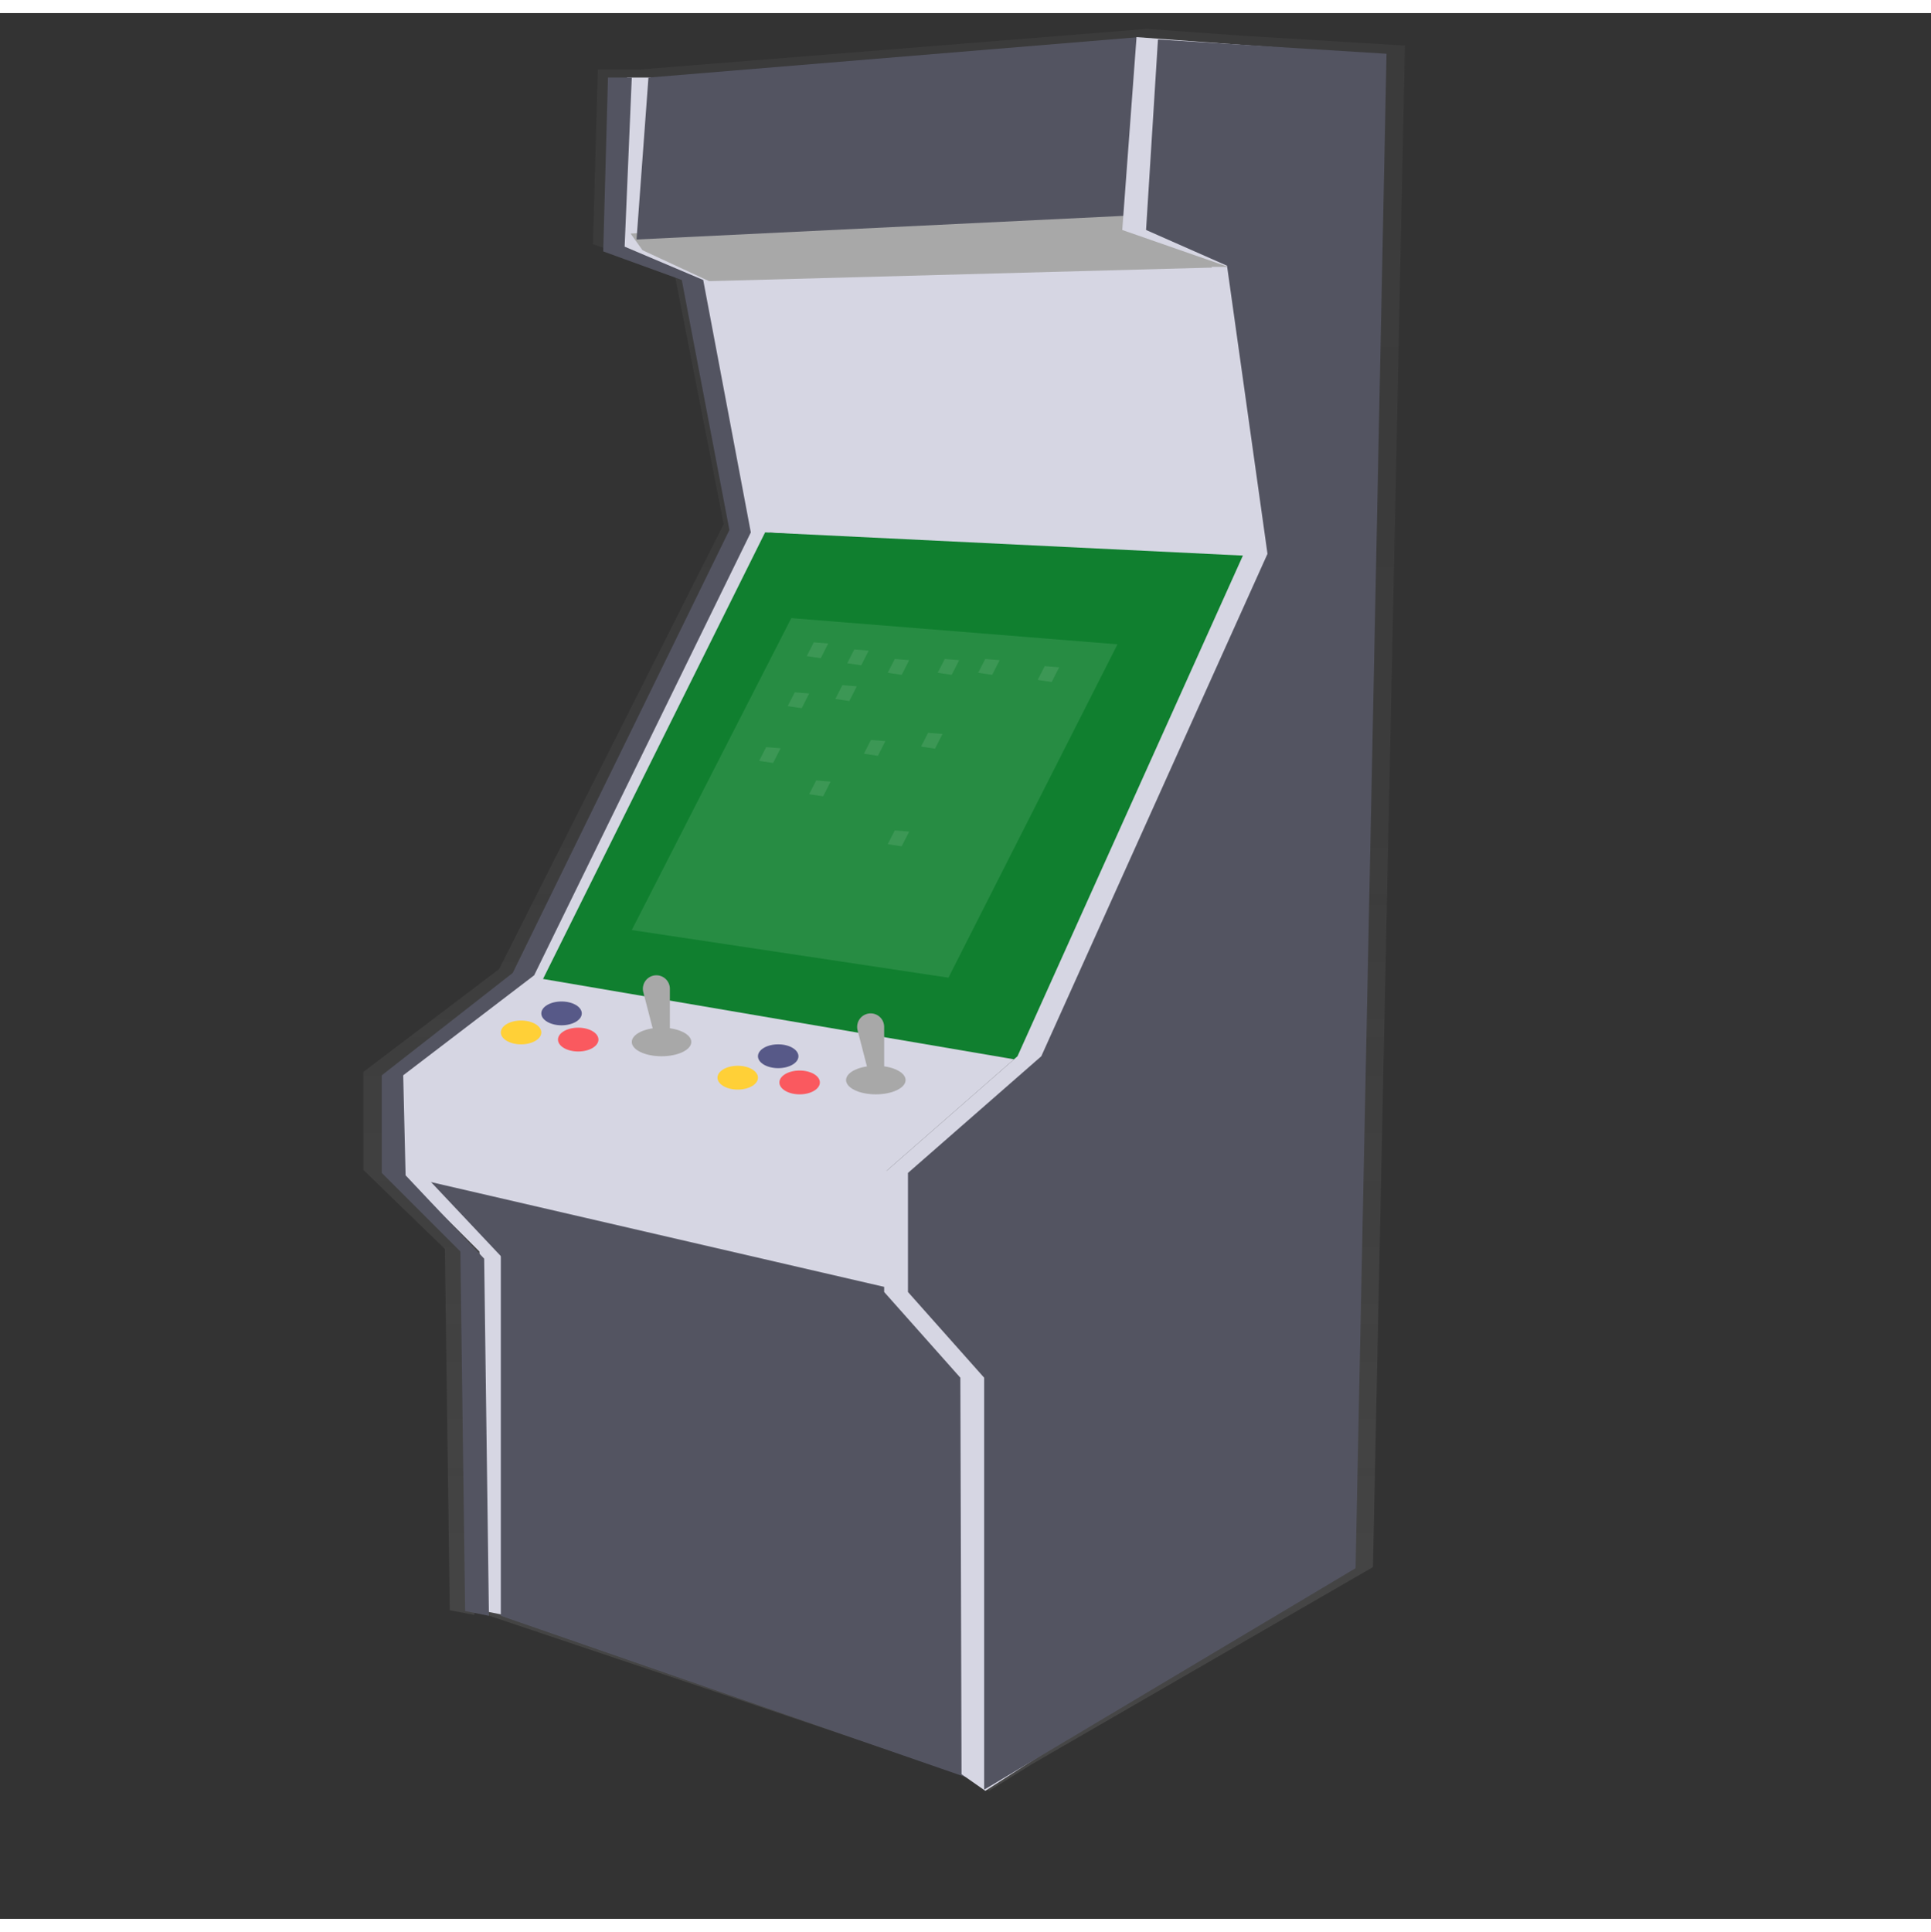 <svg xmlns="http://www.w3.org/2000/svg" xmlns:xlink="http://www.w3.org/1999/xlink" data-name="Layer 1" width="811.03" height="811.33" viewBox="200 0 811.03 800.33">
  <rect x="200" y="0" width="811.03" height="800.33" fill="#333333" stroke="none"/>
  <defs>
    <linearGradient id="9a623e6e-caf0-4d64-85ef-a44d2d775d4e-87" x1="615.84" y1="778.42" x2="615.84" y2="38.42" gradientUnits="userSpaceOnUse">
      <stop offset="0" stop-color="gray" stop-opacity="0.25" />
      <stop offset="0.54" stop-color="gray" stop-opacity="0.12" />
      <stop offset="1" stop-color="gray" stop-opacity="0.1" />
    </linearGradient>
    <linearGradient id="27839906-647e-4714-8b82-00411afaaa9d-88" x1="523.24" y1="450.57" x2="523.24" y2="415.61" xlink:href="#9a623e6e-caf0-4d64-85ef-a44d2d775d4e-87" />
    <linearGradient id="019c00cb-56c9-415d-990c-d992997e4242-89" x1="492.75" y1="443.37" x2="492.75" y2="424.79" xlink:href="#9a623e6e-caf0-4d64-85ef-a44d2d775d4e-87" />
    <linearGradient id="231821a7-8fe6-4f40-9490-9a81b384aeef-90" x1="440.03" y1="447.06" x2="440.03" y2="328.96" xlink:href="#9a623e6e-caf0-4d64-85ef-a44d2d775d4e-87" />
    <linearGradient id="ae18a487-9ffc-47bd-8f52-b3a16e5ff5c8-91" x1="387.02" y1="863.11" x2="387.02" y2="814.32" xlink:href="#9a623e6e-caf0-4d64-85ef-a44d2d775d4e-87" />
    <linearGradient id="55e06269-ab84-4259-86ac-b336e5465e15-92" x1="490.84" y1="868.17" x2="490.84" y2="823.44" xlink:href="#9a623e6e-caf0-4d64-85ef-a44d2d775d4e-87" />
    <linearGradient id="0a1d47d7-d222-4d2a-84f6-1160d51d618c-93" x1="389.79" y1="842.68" x2="389.79" y2="511.9" xlink:href="#9a623e6e-caf0-4d64-85ef-a44d2d775d4e-87" />
    <linearGradient id="68af950a-3acb-4036-a310-20f1e00a0aa7-94" x1="440.98" y1="848.71" x2="440.98" y2="532.82" xlink:href="#9a623e6e-caf0-4d64-85ef-a44d2d775d4e-87" />
    <linearGradient id="0ce50e0a-8288-45d6-a68e-f9c25cfd9357-95" x1="413.14" y1="308.13" x2="413.14" y2="236.61" xlink:href="#9a623e6e-caf0-4d64-85ef-a44d2d775d4e-87" />
    <linearGradient id="2468d3b2-8c71-46f1-86a0-8806dd38ede0-96" x1="422.31" y1="559.9" x2="422.31" y2="511.9" xlink:href="#9a623e6e-caf0-4d64-85ef-a44d2d775d4e-87" />
    <linearGradient id="ab82eb9a-10bc-4015-8c83-c1b3ce6172f0-97" x1="415.6" y1="557.88" x2="415.6" y2="281.14" xlink:href="#9a623e6e-caf0-4d64-85ef-a44d2d775d4e-87" />
    <linearGradient id="8509957c-49db-4aed-8978-fce3b7f533d4-98" x1="438.88" y1="467.59" x2="438.88" y2="339.25" xlink:href="#9a623e6e-caf0-4d64-85ef-a44d2d775d4e-87" />
    <linearGradient id="c54b3c11-abda-43bb-8a8d-1fa56ce4f5d1-99" x1="433.54" y1="284.73" x2="433.54" y2="240.66" xlink:href="#9a623e6e-caf0-4d64-85ef-a44d2d775d4e-87" />
    <linearGradient id="40d04a76-1424-458b-b947-a5bfbc7d42f2-100" x1="398.91" y1="249.31" x2="398.91" y2="160.24" xlink:href="#9a623e6e-caf0-4d64-85ef-a44d2d775d4e-87" />
    <linearGradient id="5ce16e99-e1d1-4913-b330-fcfdc7b7fa41-101" x1="442.24" y1="270.35" x2="442.24" y2="170.34" xlink:href="#9a623e6e-caf0-4d64-85ef-a44d2d775d4e-87" />
    <linearGradient id="4b9461a6-5ec4-4f73-8b59-40f8951be702-102" x1="441.54" y1="269.68" x2="441.54" y2="169.67" xlink:href="#9a623e6e-caf0-4d64-85ef-a44d2d775d4e-87" />
    <linearGradient id="e3604d36-f40d-4186-a927-9dbaf3781bd2-103" x1="429.99" y1="557.88" x2="429.99" y2="290.91" xlink:href="#9a623e6e-caf0-4d64-85ef-a44d2d775d4e-87" />
    <linearGradient id="2fa73d01-fdfe-4305-bc58-d4f4516ffda0-104" x1="528.56" y1="487.5" x2="528.56" y2="453.2" xlink:href="#9a623e6e-caf0-4d64-85ef-a44d2d775d4e-87" />
    <linearGradient id="c580d740-0609-4a8d-8b93-2823000eeb05-105" x1="498.27" y1="470.57" x2="498.27" y2="453.2" xlink:href="#9a623e6e-caf0-4d64-85ef-a44d2d775d4e-87" />
    <linearGradient id="3a3f1fbb-e5c8-4212-ad65-595049b5103a-106" x1="458.92" y1="472.77" x2="458.92" y2="337.23" xlink:href="#9a623e6e-caf0-4d64-85ef-a44d2d775d4e-87" />
    <linearGradient id="557e2b40-a269-4a6b-b7c4-b92691329eac-107" x1="393.94" y1="462.98" x2="393.94" y2="448.81" xlink:href="#9a623e6e-caf0-4d64-85ef-a44d2d775d4e-87" />
  </defs>
  <title>old_day</title>
  <path d="M834.57,45.45l-68.3-4.14-39.52-2.82v-.07l-.49,0-.55,0v.08l-212.51,17H495.58l-2.07,73.35,34.21,12.06,20.73,105.5L454.12,433.28l-57,43.2v41.19l34.21,33.16,2.07,151.72,10.37,2,0-1.61,5.21,1v.6l202.45,68.08,8.51,5.77,17.8-11.09,143.4-82.85ZM616.92,516.77h0l55.46-47h0ZM424.57,536.27l15,14.57v.9Z" transform="translate(-44.49 -31.83)" fill="url(#9a623e6e-caf0-4d64-85ef-a44d2d775d4e-87)" />
  <polygon points="407.35 522.08 609.35 573.08 579.35 539.08 562.35 518.08 385.35 483.08 377.35 490.08 407.35 522.08" fill="#535461" />
  <polygon points="377.35 490.08 576.35 536.08 577.35 488.08 520.35 466.08 406.35 447.08 373.35 447.08 377.35 490.08" fill="#d6d6e3" />
  <polygon points="521.35 218.08 724.35 231.08 724.35 193.08 710.35 108.08 703.35 102.08 500.35 108.08 521.35 218.08" fill="#d6d6e3" />
  <polygon points="473.35 27.08 463.35 27.08 461.35 100.08 494.35 112.08 514.35 217.08 423.35 403.08 368.35 446.08 368.35 487.08 401.35 520.08 403.35 671.08 413.35 673.08 411.35 523.08 378.35 488.08 377.35 446.08 430.35 404.08 523.35 218.08 503.35 112.08 470.35 98.08 473.35 27.08 473.35 27.08" fill="#d6d6e3" />
  <polygon points="465.35 27.08 455.35 27.08 453.35 100.08 486.35 112.08 506.35 217.08 415.35 403.08 360.35 446.08 360.35 487.08 393.35 520.08 395.35 671.08 405.35 673.08 403.35 523.08 370.35 488.08 369.35 446.08 424.35 404.08 515.35 218.08 495.35 112.08 462.35 98.08 465.35 27.08 465.35 27.08" fill="#535461" />
  <polygon points="464.85 92.58 469.85 99.58 497.85 112.58 719.85 106.58 698.35 100.08 675.35 90.08 678.35 82.08 464.85 92.58" fill="#a8a8a8" />
  <polygon points="427.35 407.08 630.35 440.08 671.35 353.08 727.35 228.08 521.35 218.08 427.35 407.08" fill="#107f2f" />
  <g opacity="0.1">
    <polygon points="532.35 254.08 669.35 265.08 598.35 405.08 465.35 385.08 532.35 254.08" fill="#fff" />
  </g>
  <g opacity="0.1">
    <polygon points="541.8 264.25 547.85 264.74 544.72 270.91 538.85 270.03 541.8 264.25" fill="#fff" />
  </g>
  <g opacity="0.1">
    <polygon points="542.8 322.25 548.85 322.74 545.72 328.91 539.85 328.03 542.8 322.25" fill="#fff" />
  </g>
  <g opacity="0.1">
    <polygon points="575.8 271.25 581.85 271.74 578.72 277.91 572.85 277.03 575.8 271.25" fill="#fff" />
  </g>
  <g opacity="0.1">
    <polygon points="638.8 274.25 644.85 274.74 641.72 280.91 635.85 280.03 638.8 274.25" fill="#fff" />
  </g>
  <g opacity="0.1">
    <polygon points="553.8 282.25 559.85 282.74 556.72 288.91 550.85 288.03 553.8 282.25" fill="#fff" />
  </g>
  <g opacity="0.1">
    <polygon points="575.8 343.25 581.85 343.74 578.72 349.91 572.85 349.03 575.8 343.25" fill="#fff" />
  </g>
  <g opacity="0.1">
    <polygon points="521.8 308.25 527.85 308.74 524.72 314.91 518.85 314.03 521.8 308.25" fill="#fff" />
  </g>
  <g opacity="0.1">
    <polygon points="613.8 271.25 619.85 271.74 616.72 277.91 610.85 277.03 613.8 271.25" fill="#fff" />
  </g>
  <g opacity="0.1">
    <polygon points="565.8 305.25 571.85 305.74 568.72 311.91 562.85 311.03 565.8 305.25" fill="#fff" />
  </g>
  <g opacity="0.1">
    <polygon points="558.8 267.25 564.85 267.74 561.72 273.91 555.85 273.03 558.8 267.25" fill="#fff" />
  </g>
  <g opacity="0.1">
    <polygon points="589.8 302.25 595.85 302.74 592.72 308.91 586.85 308.03 589.8 302.25" fill="#fff" />
  </g>
  <g opacity="0.1">
    <polygon points="596.8 271.25 602.85 271.74 599.72 277.91 593.85 277.03 596.8 271.25" fill="#fff" />
  </g>
  <g opacity="0.1">
    <polygon points="533.8 285.25 539.85 285.74 536.72 291.91 530.85 291.03 533.8 285.25" fill="#fff" />
  </g>
  <polygon points="373.35 447.08 571.35 487.08 625.89 439.36 427.85 405.58 373.35 447.08" fill="#d6d6e3" />
  <polygon points="410.35 517.08 410.35 673.08 606.35 741.08 609.35 579.08 601.35 564.01 565.35 555.08 410.35 517.08" fill="#535461" />
  <ellipse cx="435.85" cy="420.08" rx="8.5" ry="5" fill="#575988" />
  <ellipse cx="442.85" cy="431.08" rx="8.5" ry="5" fill="#fa595f" />
  <ellipse cx="418.85" cy="428.08" rx="8.5" ry="5" fill="#ffd037" />
  <ellipse cx="526.85" cy="438.08" rx="8.5" ry="5" fill="#575988" />
  <ellipse cx="509.85" cy="447.08" rx="8.5" ry="5" fill="#ffd037" />
  <ellipse cx="477.85" cy="432.08" rx="12.5" ry="6" fill="#a8a8a8" />
  <ellipse cx="535.85" cy="449.08" rx="8.5" ry="5" fill="#fa595f" />
  <path d="M525.84,462.92h-6L514.68,443a5.67,5.67,0,0,1,5.49-7.09h0a5.67,5.67,0,0,1,5.67,5.67Z" transform="translate(-44.49 -31.83)" fill="#a8a8a8" />
  <ellipse cx="567.85" cy="448.08" rx="12.5" ry="6" fill="#a8a8a8" />
  <path d="M615.84,478.92h-6L604.68,459a5.67,5.67,0,0,1,5.49-7.09h0a5.67,5.67,0,0,1,5.67,5.67Z" transform="translate(-44.49 -31.83)" fill="#a8a8a8" />
  <polygon points="472.35 27.08 678.35 10.08 673.35 85.08 467.35 95.08 472.35 27.08" fill="#535461" />
  <polygon points="677.35 10.08 772.35 17.08 759.35 653.08 613.85 746.58 603.85 739.58 603.35 573.08 571.35 537.08 571.35 487.08 627.35 438.08 722.35 227.08 708.85 106.58 715.85 106.58 671.35 91.08 677.35 10.08" fill="#d6d6e3" />
  <polygon points="686.35 11.08 782.35 17.08 769.35 653.08 613.35 746.08 613.35 573.08 581.35 537.08 581.35 487.08 637.35 438.08 732.35 227.08 715.35 106.08 681.35 91.08 686.35 11.08" fill="#535461" />
</svg>